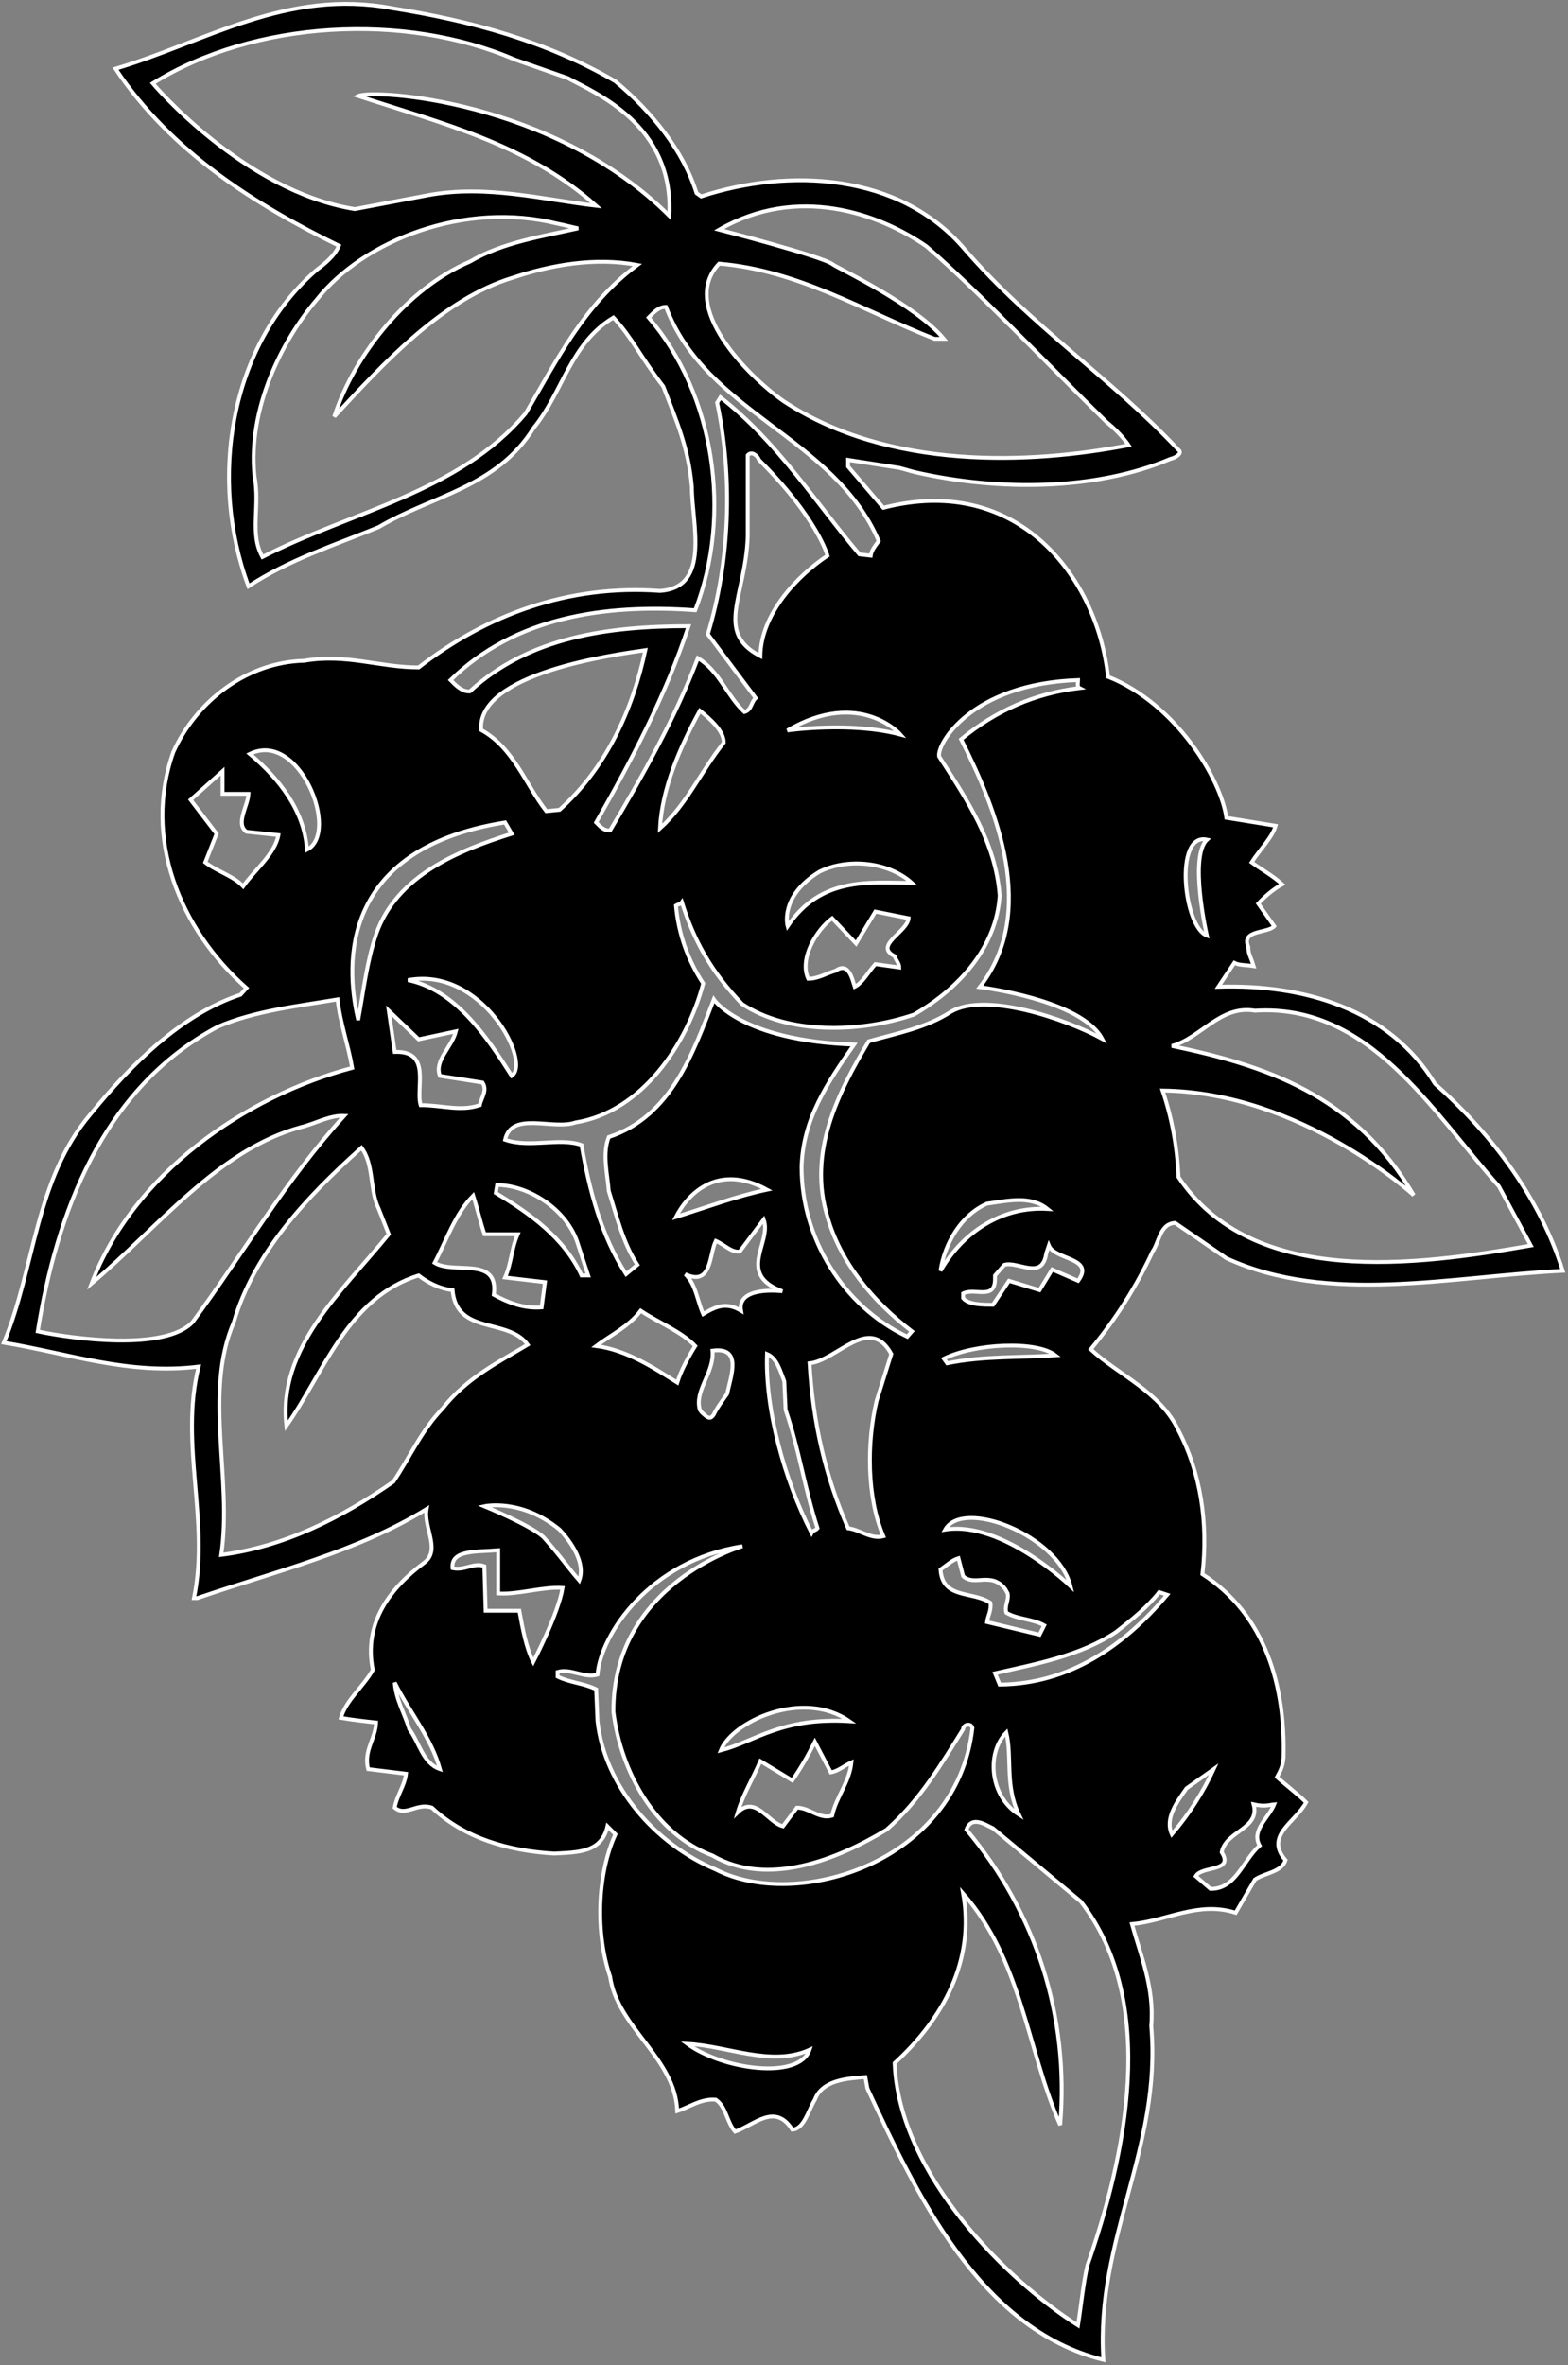 <?xml version="1.0" encoding="UTF-8"?>
<svg xmlns="http://www.w3.org/2000/svg" xmlns:xlink="http://www.w3.org/1999/xlink" width="408pt" height="615pt" viewBox="0 0 408 615" version="1.1">
<rect x="0" y="0" width="408" height="615" fill="#808080" stroke="none"/>
<g id="surface1">
<path style=" stroke:none;fill-rule:nonzero;fill:rgb(0%,0%,0%);fill-opacity:1;" d="M 305.781 317.98 L 319.102 327.148 C 345.738 339.43 377.914 331.816 406.629 330.434 C 400.918 312.098 388.812 295.492 373.414 281.828 C 361.48 262.281 339.168 255.883 317.027 256.574 L 321.176 250.348 C 322.562 251.039 323.617 250.816 326.195 251.211 C 325.352 248.434 324.809 248.098 324.809 246.195 C 322.906 241.699 329.824 242.734 331.555 240.832 L 327.402 234.953 C 328.961 233.223 331.383 231.148 333.633 229.938 C 331.211 227.688 328.27 226.129 325.676 224.227 C 327.75 220.941 331.035 217.828 331.902 214.715 L 319.102 212.637 C 317.766 202.719 306.066 183 288.312 175.969 C 285.484 150.066 264.902 122.984 229.848 132.031 L 220.68 121.309 L 220.68 119.578 L 233.996 121.652 C 236.246 122.23 236.938 122.52 238.496 122.863 C 259.945 127.707 285.082 127.594 304.629 119.289 C 305.477 119.172 307.992 117.906 306.59 116.926 C 289.168 98.328 268.48 84.957 250.949 64.746 C 233.996 44.852 205.109 43.641 182.449 51.078 L 181.238 50.215 C 177.781 39.145 169.652 29.113 160.137 21.156 C 142.32 10.777 122.602 5.414 102.02 2.129 C 74.688 -3.062 53.41 10.949 30.059 17.867 C 44.59 39.664 66.902 53.504 88.18 63.879 C 87.141 66.477 84.547 68.551 82.473 70.105 C 59.641 89.824 54.277 124.766 64.656 152.441 C 75.207 145.523 87.141 141.719 98.559 137.047 C 112.223 128.918 129.176 126.844 138.859 111.273 C 146.473 101.934 148.375 89.309 159.617 82.562 C 164.461 87.75 166.48 92.535 172.59 100.492 C 176.051 109.488 179.164 116.465 180.027 126.672 C 180.027 136.066 185.047 152.789 171.727 153.652 C 147.855 151.926 126.578 159.883 108.938 173.547 C 98.73 173.547 90.082 169.914 79.184 171.816 C 64.309 172.16 51.164 182.195 45.109 195.516 C 37.152 217.828 46.664 241.523 64.137 256.922 L 62.578 258.648 C 47.355 263.664 34.211 276.641 23.488 289.785 C 9.129 306.738 9.129 329.57 1 349.117 C 17.777 351.883 33.52 357.59 51.68 355.344 C 46.664 375.406 54.621 395.473 50.469 415.539 L 51.336 415.539 C 71.574 408.617 93.023 403.43 111.012 392.359 C 110.148 397.203 114.816 403.086 110.32 406.371 C 101.324 413.117 94.578 422.109 97 434.219 C 94.578 438.543 90.082 442.004 88.699 446.672 C 91.641 447.191 94.754 447.539 97.867 447.883 C 97.695 452.211 94.578 455.148 95.789 459.992 L 105.648 461.203 C 105.305 464.316 103.227 466.91 102.711 470.023 C 105.477 472.445 108.59 468.641 112.395 470.023 C 120.871 477.98 132.289 481.27 144.223 481.961 C 150.277 481.613 156.504 481.785 158.062 474.867 L 160.137 476.945 C 155.293 487.496 154.949 502.891 158.754 513.961 C 160.656 527.281 175.703 535.062 176.223 548.902 C 179.512 547.863 182.449 545.613 186.258 545.961 C 189.023 547.863 189.023 551.668 191.273 554.266 C 196.289 552.535 201.652 546.652 206.148 553.746 C 209.262 553.574 210.301 548.73 212.031 545.961 C 213.934 540.773 220.68 540.426 225.176 540.082 L 225.695 543.02 C 238.148 569.832 254.754 605.637 287.102 613.594 C 285.023 582.113 302.324 558.59 299.555 526.762 C 300.422 516.902 296.789 508.426 294.539 500.297 C 303.707 499.43 311.836 494.242 321.523 497.355 L 326.539 488.707 C 329.133 486.977 333.461 486.805 334.496 483.691 C 328.961 477.289 337.09 473.832 339.859 468.641 C 337.781 466.566 334.359 463.969 332.285 462.066 C 333.367 460.117 333.801 459.035 333.977 457.051 C 334.496 438.543 329.309 419.863 312.875 409.312 C 314.43 395.82 312.355 382.848 306.648 371.949 C 301.977 361.914 290.906 357.418 283.816 350.844 C 290.387 342.891 295.75 334.414 299.902 325.418 C 301.633 322.996 301.805 318.152 305.781 317.98 Z M 314.086 218.316 C 309.316 222.648 314.027 243.254 314.027 243.254 C 308.016 241.066 305.418 216.367 314.086 218.316 Z M 367.84 310.762 C 352.434 284.398 328.789 276.984 304.918 271.969 C 312.527 269.895 317.547 261.246 326.539 262.801 C 356.289 260.898 372.551 288.922 390.02 308.465 L 398.324 323.859 C 368.574 329.051 325.848 334.934 306.648 306.047 C 306.301 298.09 304.918 290.648 302.496 283.559 C 338.566 283.969 367.84 310.762 367.84 310.762 Z M 232.785 248.617 C 233.133 249.656 233.996 250.52 233.996 251.559 L 227.77 250.691 C 225.867 252.77 224.484 255.535 222.406 256.574 C 221.715 254.496 220.852 250 217.391 252.422 C 214.969 253.113 212.895 254.496 210.301 254.496 C 207.879 249.309 212.469 241.719 216.527 238.758 L 222.754 245.332 L 227.77 237.027 L 236.418 238.758 C 236.074 242.391 227.254 245.852 232.785 248.617 Z M 204.938 240.832 C 204.938 240.832 202.719 233.051 213.242 226.648 C 220.504 223.016 231.23 224.055 237.285 229.59 C 225.867 229.418 213.551 228.066 204.938 240.832 Z M 234.344 191.016 C 221.352 187.551 204.883 189.934 204.883 189.934 C 223.734 178.883 234.344 191.016 234.344 191.016 Z M 197.848 170.605 C 185.816 164.367 194.051 155.051 194.559 139.469 L 194.559 118.367 C 195.598 117.156 197.152 118.539 197.5 119.578 C 212.684 134.684 215.316 144.484 215.316 144.484 C 207.531 149.676 198.02 159.535 197.848 170.605 Z M 187.121 68.551 C 207.703 70.281 224.656 80.832 243.164 88.098 L 245.586 88.098 C 238.25 79.219 218.316 69.898 216.688 68.734 C 213.984 66.648 187.121 59.73 187.121 59.73 C 207.484 48.016 228.5 55.383 241.066 64.051 C 254.242 75.457 271.617 93.734 288.016 109.824 C 291.551 112.582 293.676 115.773 293.676 115.773 C 268.172 120.703 231.316 122.332 203.945 104.344 C 194.641 97.84 176.5 79.648 187.121 68.551 Z M 39.746 21.676 C 66.211 5.242 105.305 3.164 133.844 15.445 L 147.684 20.289 C 154.836 24.184 175.418 32.418 174.148 56.098 C 143.785 25.918 96.984 23.102 93.195 24.961 C 114.816 32.051 137.133 37.414 155.121 53.504 C 141.629 51.945 126.578 47.965 111.531 50.734 L 92.332 54.367 C 63.398 49.75 39.746 21.676 39.746 21.676 Z M 136.785 107.469 C 119.488 128.055 91.121 133.07 68.285 144.832 C 64.828 138.605 67.77 131.688 66.211 123.73 C 64.48 106.434 73.152 88.75 82.473 77.848 C 94.602 62.531 120.871 52.117 145.09 58.172 C 146.992 58.52 148.723 59.035 150.449 59.383 C 141.281 61.457 130.73 63.016 122.258 68.031 C 105.996 74.949 92.156 92.246 86.969 108.336 C 99.941 94.324 115.164 77.719 133.5 72.184 C 143.359 68.895 154.773 66.82 165.844 68.895 C 151.836 79.273 144.742 93.977 136.785 107.469 Z M 180.895 158.672 C 190.582 133.762 185.91 102.453 168.785 82.562 C 170.172 81.176 171.383 79.793 173.285 79.793 C 183.66 107.469 217.047 113.523 228.637 140.68 C 227.77 141.891 226.734 143.102 226.559 144.484 L 223.617 144.141 C 212.203 130.648 202.172 114.734 187.469 103.316 L 186.602 104.703 C 190.754 124.246 189.891 146.215 184.18 164.898 L 196.637 181.504 C 195.426 182.539 195.598 184.617 193.695 185.137 C 189.195 180.984 187.121 174.41 181.586 171.125 C 175.703 186.691 167.402 201.395 158.754 215.926 C 157.195 216.098 156.16 214.887 155.121 213.848 C 164.461 197.414 173.285 180.637 179.164 162.82 C 158.406 162.82 137.648 165.59 122.258 179.773 C 120.18 179.945 118.449 178.043 117.238 176.832 C 133.844 160.574 157.023 156.941 180.895 158.672 Z M 188.332 193.094 C 182.277 200.703 178.816 209.008 171.727 215.406 C 172.246 205.027 176.914 194.305 182.105 184.789 C 184.699 186.863 188.332 189.98 188.332 193.094 Z M 113.09 328.359 C 116.203 322.477 118.449 315.559 123.121 310.887 C 124.285 314.516 124.934 317.551 126.062 320.922 L 134.711 320.922 C 132.98 324.898 133.152 328.188 131.422 332.164 L 141.801 333.375 L 140.938 339.949 C 136.266 340.293 132.289 338.738 128.484 336.66 C 129.867 326.457 118.105 331.473 113.09 328.359 Z M 102.711 273.527 L 101.152 262.801 L 108.938 270.238 L 118.621 268.164 C 117.586 272.316 112.914 275.773 114.473 279.754 L 125.543 281.48 C 126.926 283.559 125.195 285.461 124.852 287.363 C 119.836 289.094 114.992 287.363 109.453 287.363 C 108.07 282.867 112.395 273.18 102.711 273.527 Z M 145.605 397.723 C 148.547 400.836 152.449 406.383 150.719 410.934 C 147.684 407.469 145.516 404.219 141.398 399.668 C 138.148 396.633 126.016 391.648 126.016 391.648 C 126.016 391.648 135.551 389.484 145.605 397.723 Z M 129.004 310.195 L 129.348 308.121 C 137.133 308.121 146.992 314.004 150.105 322.652 L 153.047 331.645 L 151.316 331.645 C 146.816 321.785 137.648 315.387 129.004 310.195 Z M 106.168 254.844 C 125.367 251.25 138.367 276.168 133.152 279.754 C 126.754 269.719 118.621 257.438 106.168 254.844 Z M 145.605 210.562 L 142.148 210.91 C 136.613 203.816 133.672 194.477 125.195 189.805 C 124.066 174.984 160.035 170.219 167.922 169.051 C 164.637 184.441 157.891 199.492 145.605 210.562 Z M 131.422 213.848 L 133.152 216.789 C 119.488 221.113 103.227 227.516 97.867 242.91 C 95.445 250 94.578 257.785 93.195 265.223 C 90.699 254.5 85.719 221.133 131.422 213.848 Z M 79.875 220.941 C 79.184 210.734 72.613 202.434 65 196.031 C 77.918 189.719 88.535 216.586 79.875 220.941 Z M 63.27 230.453 C 60.676 227.688 56.523 226.648 53.41 224.227 L 56.352 216.789 L 49.605 207.969 L 57.91 200.531 L 57.91 206.41 L 64.656 206.41 C 64.48 209.699 61.195 214.195 64.137 216.27 L 72.438 217.137 C 71.574 221.98 66.211 226.305 63.27 230.453 Z M 50.125 343.754 C 43.035 351.352 18.91 348.141 9.82 346.176 C 14.664 315.906 26.426 283.039 56.699 266.953 C 66.383 262.801 77.629 261.59 87.832 259.859 C 88.527 266.09 90.602 271.621 91.641 277.676 C 63.617 285.113 34.73 305.18 23.832 333.723 C 41.129 319.191 56.699 298.953 78.32 293.07 C 81.953 292.207 85.758 289.957 89.562 290.133 C 74.168 307.082 63.27 325.938 50.125 343.754 Z M 106.516 449.613 C 105.305 445.637 103.055 442.004 102.711 437.508 C 106.516 445.117 112.223 451.863 114.473 459.992 C 109.973 458.438 109.109 453.074 106.516 449.613 Z M 102.363 385.27 C 88.699 394.781 73.824 402.219 57.562 404.297 C 60.504 384.402 52.895 362.09 60.848 343.754 C 66.039 325.938 79.531 311.406 94.059 298.434 C 97.348 302.758 96.137 309.504 98.559 314.348 L 101.152 320.922 C 88.699 336.145 72.266 350.5 74.516 370.738 C 84.203 357.074 90.43 337.355 108.938 331.645 C 111.359 333.547 114.473 335.105 117.758 335.449 C 118.797 347.215 132.113 342.543 137.305 349.637 C 129.867 354.133 121.562 358.109 115.164 366.238 C 109.629 371.949 106.688 378.867 102.363 385.27 Z M 138.75 432.145 C 136.859 428.34 135.996 423.496 135.137 418.824 L 126.363 418.824 L 126.02 407.234 C 123.266 406.199 120.855 408.445 117.758 407.754 C 117.242 402.91 124.066 403.566 129.633 403.086 L 129.633 414.328 C 134.793 414.672 141.223 412.535 146.383 412.883 C 145.301 419.602 138.75 432.145 138.75 432.145 Z M 178.816 531.43 C 189.371 531.949 200.613 537.484 210.645 532.988 C 207.918 540.934 187.984 538.117 178.816 531.43 Z M 186.258 486.113 C 170.516 479.539 157.371 464.488 155.469 447.539 L 155.121 439.234 C 152.008 437.68 148.203 437.508 145.09 435.949 L 145.09 434.738 C 148.547 433.699 152.008 436.469 155.469 435.43 C 156.332 424.879 169.133 405.734 193.184 402.051 C 193.184 402.051 159.383 411.801 159.617 445.117 C 161.52 460.34 170.172 476.77 185.391 482.48 C 199.746 490.781 217.91 483.516 230.711 475.734 C 239.531 467.949 245.066 458.438 250.605 449.613 C 250.488 448.566 252.52 447.754 253.023 449.27 C 249.086 484.383 207.266 496.949 186.258 486.113 Z M 229.848 399.453 C 226.559 400.316 223.793 397.723 220.68 397.375 C 214.797 384.059 211.512 369.871 210.645 354.477 C 217.738 353.785 226.215 341.68 231.922 352.055 L 228.117 364.164 C 225.523 375.062 225.523 389.246 229.848 399.453 Z M 197.848 457.918 L 206.148 462.934 C 208.223 459.992 210.301 456.359 212.031 452.902 L 216.18 460.855 C 218.086 460.512 219.641 459.129 221.543 458.262 C 221.023 463.453 217.566 467.258 216.527 472.102 C 213.242 473.141 210.645 470.023 207.359 470.023 L 203.727 474.867 C 199.746 473.832 196.637 466.738 191.965 471.234 C 193.348 466.566 195.941 462.414 197.848 457.918 Z M 187.551 455.133 C 190.586 447.551 208.918 439.098 221.023 447.539 C 203.367 446.469 196.648 452.75 187.551 455.133 Z M 212.723 397.375 C 212.375 397.895 211.512 397.895 211.164 398.586 C 204.074 384.746 199.059 366.414 199.574 352.055 C 202.227 353.152 203.035 356.555 204.074 359.148 L 204.418 366.586 C 207.879 376.617 209.434 387.344 212.723 397.375 Z M 192.828 340.812 C 189.023 338.562 186.43 339.602 182.969 341.68 C 181.414 338.219 181.066 333.895 178.301 331.301 C 185.219 334.586 184.527 326.109 186.258 322.652 C 188.332 323.516 190.406 325.766 192.484 325.418 L 198.711 317.113 C 200.961 322.996 191.449 331.199 203.586 335.75 C 203.586 335.75 191.668 334.234 192.828 340.812 Z M 185.391 351.191 C 193.176 350.152 190.234 357.59 189.195 362.434 C 187.984 364.164 186.43 366.238 185.738 367.797 C 184.699 369.355 183.992 368.504 182.594 367.25 L 182.105 366.586 C 180.605 361.512 185.941 356.875 185.391 351.191 Z M 175.879 316.422 C 179.102 310.184 186.898 302.383 199.574 309.332 C 191.445 311.062 183.66 314.004 175.879 316.422 Z M 180.895 349.98 C 179.164 352.746 177.262 356.207 176.223 359.492 C 170.172 355.688 163.078 351.02 155.121 349.98 C 158.754 347.215 163.598 344.965 166.711 340.812 C 171.383 343.926 177.262 346.176 180.895 349.98 Z M 278.551 412.449 C 278.551 412.449 260.785 395.336 245.934 397.723 C 250.602 389.484 275.301 399.234 278.551 412.449 Z M 245.586 353.266 C 253.719 349.289 269.688 348.539 274.648 352.402 C 265.074 353.074 256.07 352.52 246.453 354.477 Z M 273.781 330.09 L 270.496 335.449 L 262.539 333.027 L 258.387 339.258 C 255.621 339.258 251.988 339.258 250.605 337.527 L 250.605 336.316 C 253.719 334.758 258.906 338.219 258.906 332.512 L 258.906 331.645 L 261.328 328.879 C 264.961 327.84 271.188 333.027 272.227 325.938 L 272.918 323.859 C 274.473 327.668 285.023 326.977 280.527 333.027 Z M 244.723 330.434 C 245.762 323.344 250.086 315.906 256.828 312.965 C 262.02 312.273 268.074 310.715 272.57 314.348 C 260.809 313.656 250.605 320.23 244.723 330.434 Z M 249.395 405.16 L 250.605 409.828 C 253.543 412.598 257.867 408.504 261.559 413.176 L 262.191 414.328 C 262.539 416.23 261.328 417.441 261.848 419.344 C 264.785 421.074 268.594 420.898 271.707 422.629 L 270.496 425.051 L 256.828 421.766 C 257.004 420.211 258.039 418.652 257.695 416.75 C 253.023 413.637 245.242 415.883 244.723 408.102 C 246.277 407.062 247.664 405.68 249.395 405.16 Z M 282.949 589.031 C 281.91 593.355 281.191 600.309 280.5 604.633 C 262.949 593.582 233.918 565.852 232.785 536.449 C 245.414 524.859 253.719 509.809 250.605 492.34 C 265.824 509.637 267.211 532.641 275.859 552.535 C 278.277 524.168 269.457 497.184 251.469 475.734 C 252.852 471.93 256.484 474.523 258.387 475.387 L 281.219 494.414 C 301.633 520.707 292.809 560.836 282.949 589.031 Z M 261.848 450.48 C 263.402 456.879 261.434 464.234 265.117 471.816 C 257.535 467.051 256.578 455.824 261.848 450.48 Z M 326.195 469.16 C 329.25 469.867 330.551 469.219 331.555 469.16 C 330.172 472.621 325.504 475.906 327.75 479.887 C 323.426 483.691 321.523 491.301 314.949 491.129 L 311.145 487.844 C 312.703 485.074 321.176 486.805 317.891 481.613 C 318.93 476.078 327.922 475.562 326.195 469.16 Z M 308.723 465.008 L 315.816 459.992 C 313.047 466.047 309.242 471.93 304.918 476.945 C 303.016 472.793 306.301 468.469 308.723 465.008 Z M 290.387 424.359 C 294.367 421.246 298.52 417.961 301.633 413.98 L 303.707 414.672 C 292.465 427.992 278.277 437.852 260.117 438.023 L 258.906 435.086 C 269.457 432.66 281.047 430.586 290.387 424.359 Z M 247.316 263.148 C 240.918 267.297 233.305 268.684 226.039 270.758 C 218.086 284.078 210.129 299.645 215.316 316.422 C 218.602 328.012 226.906 338.219 237.285 346.176 L 236.074 347.559 C 219.297 339.602 208.57 321.961 208.57 303.449 C 208.914 291.168 215.066 281.801 222.219 271.617 C 192.949 270.613 185.738 259.859 185.738 259.859 C 180.375 273.699 174.668 290.305 158.406 295.664 C 156.68 299.992 158.062 305.18 158.406 309.676 C 160.484 316.25 162.039 322.996 165.844 328.879 L 162.906 331.301 C 156.504 321.441 153.391 309.676 151.316 297.742 C 145.605 295.664 137.824 298.605 131.422 296.359 C 133.152 288.746 143.879 293.938 149.758 291.859 C 167.055 289.094 178.816 271.449 182.969 255.711 C 178.992 249.656 176.57 242.91 175.879 235.473 C 176.398 235.125 177.09 235.125 177.434 234.605 C 180.547 244.465 184.93 252.539 193.117 261.07 C 205.109 268.973 223.461 268.66 237.816 263.816 C 249.754 256.898 259.254 246.195 260.117 232.879 C 259.078 219.039 251.641 207.969 244.375 196.727 C 243.668 193.617 252.551 177.801 280.527 176.832 C 280.527 177.523 280.184 178.562 280.875 178.906 C 269.285 180.293 259.078 184.789 250.086 192.227 C 259.254 210.391 270.156 237.121 254.934 256.668 C 254.934 256.668 281.367 259.918 286.785 270.102 C 277.25 264.898 256.234 257.75 247.316 263.148 "/>
<path style="fill:none;stroke-width:10;stroke-linecap:butt;stroke-linejoin:miter;stroke:rgb(100%,100%,100%);stroke-opacity:1;stroke-miterlimit:4;" d="M 3057.812 2970.195 L 3191.016 2878.516 C 3457.383 2755.703 3779.141 2831.836 4066.289 2845.664 C 4009.18 3029.023 3888.125 3195.078 3734.141 3331.719 C 3614.805 3527.188 3391.68 3591.172 3170.273 3584.258 L 3211.758 3646.523 C 3225.625 3639.609 3236.172 3641.836 3261.953 3637.891 C 3253.516 3665.664 3248.086 3669.023 3248.086 3688.047 C 3229.062 3733.008 3298.242 3722.656 3315.547 3741.68 L 3274.023 3800.469 C 3289.609 3817.773 3313.828 3838.516 3336.328 3850.625 C 3312.109 3873.125 3282.695 3888.711 3256.758 3907.734 C 3277.5 3940.586 3310.352 3971.719 3319.023 4002.852 L 3191.016 4023.633 C 3177.656 4122.812 3060.664 4320 2883.125 4390.312 C 2854.844 4649.336 2649.023 4920.156 2298.477 4829.688 L 2206.797 4936.914 L 2206.797 4954.219 L 2339.961 4933.477 C 2362.461 4927.695 2369.375 4924.805 2384.961 4921.367 C 2599.453 4872.93 2850.82 4874.062 3046.289 4957.109 C 3054.766 4958.281 3079.922 4970.938 3065.898 4980.742 C 2891.68 5166.719 2684.805 5300.43 2509.492 5502.539 C 2339.961 5701.484 2051.094 5713.594 1824.492 5639.219 L 1812.383 5647.852 C 1777.812 5758.555 1696.523 5858.867 1601.367 5938.438 C 1423.203 6042.227 1226.016 6095.859 1020.195 6128.711 C 746.875 6180.625 534.102 6040.508 300.586 5971.328 C 445.898 5753.359 669.023 5614.961 881.797 5511.211 C 871.406 5485.234 845.469 5464.492 824.727 5448.945 C 596.406 5251.758 542.773 4902.344 646.562 4625.586 C 752.07 4694.766 871.406 4732.812 985.586 4779.531 C 1122.227 4860.82 1291.758 4881.562 1388.594 5037.266 C 1464.727 5130.664 1483.75 5256.914 1596.172 5324.375 C 1644.609 5272.5 1664.805 5224.648 1725.898 5145.078 C 1760.508 5055.117 1791.641 4985.352 1800.273 4883.281 C 1800.273 4789.336 1850.469 4622.109 1717.266 4613.477 C 1478.555 4630.742 1265.781 4551.172 1089.375 4414.531 C 987.305 4414.531 900.82 4450.859 791.836 4431.836 C 643.086 4428.398 511.641 4328.047 451.094 4194.844 C 371.523 3971.719 466.641 3734.766 641.367 3580.781 L 625.781 3563.516 C 473.555 3513.359 342.109 3383.594 234.883 3252.148 C 91.289 3082.617 91.289 2854.297 10 2658.828 C 177.773 2631.172 335.195 2574.102 516.797 2596.562 C 466.641 2395.938 546.211 2195.273 504.688 1994.609 L 513.359 1994.609 C 715.742 2063.828 930.234 2115.703 1110.117 2226.406 C 1101.484 2177.969 1148.164 2119.141 1103.203 2086.289 C 1013.242 2018.828 945.781 1928.906 970 1807.812 C 945.781 1764.57 900.82 1729.961 886.992 1683.281 C 916.406 1678.086 947.539 1674.609 978.672 1671.172 C 976.953 1627.891 945.781 1598.516 957.891 1550.078 L 1056.484 1537.969 C 1053.047 1506.836 1032.266 1480.898 1027.109 1449.766 C 1054.766 1425.547 1085.898 1463.594 1123.945 1449.766 C 1208.711 1370.195 1322.891 1337.305 1442.227 1330.391 C 1502.773 1333.867 1565.039 1332.148 1580.625 1401.328 L 1601.367 1380.547 C 1552.93 1275.039 1549.492 1121.094 1587.539 1010.391 C 1606.562 877.188 1757.031 799.375 1762.227 660.977 C 1795.117 671.367 1824.492 693.867 1862.578 690.391 C 1890.234 671.367 1890.234 633.32 1912.734 607.344 C 1962.891 624.648 2016.523 683.477 2061.484 612.539 C 2092.617 614.258 2103.008 662.695 2120.312 690.391 C 2139.336 742.266 2206.797 745.742 2251.758 749.18 L 2256.953 719.805 C 2381.484 451.68 2547.539 93.633 2871.016 14.062 C 2850.234 328.867 3023.242 564.102 2995.547 882.383 C 3004.219 980.977 2967.891 1065.742 2945.391 1147.031 C 3037.07 1155.703 3118.359 1207.578 3215.234 1176.445 L 3265.391 1262.93 C 3291.328 1280.234 3334.609 1281.953 3344.961 1313.086 C 3289.609 1377.109 3370.898 1411.68 3398.594 1463.594 C 3377.812 1484.336 3343.594 1510.312 3322.852 1529.336 C 3333.672 1548.828 3338.008 1559.648 3339.766 1579.492 C 3344.961 1764.57 3293.086 1951.367 3128.75 2056.875 C 3144.297 2191.797 3123.555 2321.523 3066.484 2430.508 C 3019.766 2530.859 2909.062 2575.82 2838.164 2641.562 C 2903.867 2721.094 2957.5 2805.859 2999.023 2895.82 C 3016.328 2920.039 3018.047 2968.477 3057.812 2970.195 Z M 3140.859 3966.836 C 3093.164 3923.516 3140.273 3717.461 3140.273 3717.461 C 3080.156 3739.336 3054.18 3986.328 3140.859 3966.836 Z M 3678.398 3042.383 C 3524.336 3306.016 3287.891 3380.156 3049.18 3430.312 C 3125.273 3451.055 3175.469 3537.539 3265.391 3521.992 C 3562.891 3541.016 3725.508 3260.781 3900.195 3065.352 L 3983.242 2911.406 C 3685.742 2859.492 3258.477 2800.664 3066.484 3089.531 C 3063.008 3169.102 3049.18 3243.516 3024.961 3314.414 C 3385.664 3310.312 3678.398 3042.383 3678.398 3042.383 Z M 2327.852 3663.828 C 2331.328 3653.438 2339.961 3644.805 2339.961 3634.414 L 2277.695 3643.086 C 2258.672 3622.305 2244.844 3594.648 2224.062 3584.258 C 2217.148 3605.039 2208.516 3650 2173.906 3625.781 C 2149.688 3618.867 2128.945 3605.039 2103.008 3605.039 C 2078.789 3656.914 2124.688 3732.812 2165.273 3762.422 L 2227.539 3696.68 L 2277.695 3779.727 L 2364.18 3762.422 C 2360.742 3726.094 2272.539 3691.484 2327.852 3663.828 Z M 2049.375 3741.68 C 2049.375 3741.68 2027.188 3819.492 2132.422 3883.516 C 2205.039 3919.844 2312.305 3909.453 2372.852 3854.102 C 2258.672 3855.82 2135.508 3869.336 2049.375 3741.68 Z M 2343.438 4239.844 C 2213.516 4274.492 2048.828 4250.664 2048.828 4250.664 C 2237.344 4361.172 2343.438 4239.844 2343.438 4239.844 Z M 1978.477 4443.945 C 1858.164 4506.328 1940.508 4599.492 1945.586 4755.312 L 1945.586 4966.328 C 1955.977 4978.438 1971.523 4964.609 1975 4954.219 C 2126.836 4803.164 2153.164 4705.156 2153.164 4705.156 C 2075.312 4653.242 1980.195 4554.648 1978.477 4443.945 Z M 1871.211 5464.492 C 2077.031 5447.188 2246.562 5341.68 2431.641 5269.023 L 2455.859 5269.023 C 2382.5 5357.812 2183.164 5451.016 2166.875 5462.656 C 2139.844 5483.516 1871.211 5552.695 1871.211 5552.695 C 2074.844 5669.844 2285 5596.172 2410.664 5509.492 C 2542.422 5395.43 2716.172 5212.656 2880.156 5051.758 C 2915.508 5024.18 2936.758 4992.266 2936.758 4992.266 C 2681.719 4942.969 2313.164 4926.68 2039.453 5106.562 C 1946.406 5171.602 1765 5353.516 1871.211 5464.492 Z M 397.461 5933.242 C 662.109 6097.578 1053.047 6118.359 1338.438 5995.547 L 1476.836 5947.109 C 1548.359 5908.164 1754.18 5825.82 1741.484 5589.023 C 1437.852 5890.82 969.844 5918.984 931.953 5900.391 C 1148.164 5829.492 1371.328 5775.859 1551.211 5614.961 C 1416.289 5630.547 1265.781 5670.352 1115.312 5642.656 L 923.32 5606.328 C 633.984 5652.5 397.461 5933.242 397.461 5933.242 Z M 1367.852 5075.312 C 1194.883 4869.453 911.211 4819.297 682.852 4701.68 C 648.281 4763.945 677.695 4833.125 662.109 4912.695 C 644.805 5085.664 731.523 5262.5 824.727 5371.523 C 946.016 5524.688 1208.711 5628.828 1450.898 5568.281 C 1469.922 5564.805 1487.227 5559.648 1504.492 5556.172 C 1412.812 5535.43 1307.305 5519.844 1222.578 5469.688 C 1059.961 5400.508 921.562 5227.539 869.688 5066.641 C 999.414 5206.758 1151.641 5372.812 1335 5428.164 C 1433.594 5461.055 1547.734 5481.797 1658.438 5461.055 C 1518.359 5357.266 1447.422 5210.234 1367.852 5075.312 Z M 1808.945 4563.281 C 1905.82 4812.383 1859.102 5125.469 1687.852 5324.375 C 1701.719 5338.242 1713.828 5352.07 1732.852 5352.07 C 1836.602 5075.312 2170.469 5014.766 2286.367 4743.203 C 2277.695 4731.094 2267.344 4718.984 2265.586 4705.156 L 2236.172 4708.594 C 2122.031 4843.516 2021.719 5002.656 1874.688 5116.836 L 1866.016 5102.969 C 1907.539 4907.539 1898.906 4687.852 1841.797 4501.016 L 1966.367 4334.961 C 1954.258 4324.609 1955.977 4303.828 1936.953 4298.633 C 1891.953 4340.156 1871.211 4405.898 1815.859 4438.75 C 1757.031 4283.086 1674.023 4136.055 1587.539 3990.742 C 1571.953 3989.023 1561.602 4001.133 1551.211 4011.523 C 1644.609 4175.859 1732.852 4343.633 1791.641 4521.797 C 1584.062 4521.797 1376.484 4494.102 1222.578 4352.266 C 1201.797 4350.547 1184.492 4369.57 1172.383 4381.68 C 1338.438 4544.258 1570.234 4580.586 1808.945 4563.281 Z M 1883.32 4219.062 C 1822.773 4142.969 1788.164 4059.922 1717.266 3995.938 C 1722.461 4099.727 1769.141 4206.953 1821.055 4302.109 C 1846.992 4281.367 1883.32 4250.195 1883.32 4219.062 Z M 1130.898 2866.406 C 1162.031 2925.234 1184.492 2994.414 1231.211 3041.133 C 1242.852 3004.844 1249.336 2974.492 1260.625 2940.781 L 1347.109 2940.781 C 1329.805 2901.016 1331.523 2868.125 1314.219 2828.359 L 1418.008 2816.25 L 1409.375 2750.508 C 1362.656 2747.07 1322.891 2762.617 1284.844 2783.398 C 1298.672 2885.43 1181.055 2835.273 1130.898 2866.406 Z M 1027.109 3414.727 L 1011.523 3521.992 L 1089.375 3447.617 L 1186.211 3468.359 C 1175.859 3426.836 1129.141 3392.266 1144.727 3352.461 L 1255.43 3335.195 C 1269.258 3314.414 1251.953 3295.391 1248.516 3276.367 C 1198.359 3259.062 1149.922 3276.367 1094.531 3276.367 C 1080.703 3321.328 1123.945 3418.203 1027.109 3414.727 Z M 1456.055 2172.773 C 1485.469 2141.641 1524.492 2086.172 1507.188 2040.664 C 1476.836 2075.312 1455.156 2107.812 1413.984 2153.32 C 1381.484 2183.672 1260.156 2233.516 1260.156 2233.516 C 1260.156 2233.516 1355.508 2255.156 1456.055 2172.773 Z M 1290.039 3048.047 L 1293.477 3068.789 C 1371.328 3068.789 1469.922 3009.961 1501.055 2923.477 L 1530.469 2833.555 L 1513.164 2833.555 C 1468.164 2932.148 1376.484 2996.133 1290.039 3048.047 Z M 1061.68 3601.562 C 1253.672 3637.5 1383.672 3388.32 1331.523 3352.461 C 1267.539 3452.812 1186.211 3575.625 1061.68 3601.562 Z M 1456.055 4044.375 L 1421.484 4040.898 C 1366.133 4111.836 1336.719 4205.234 1251.953 4251.953 C 1240.664 4400.156 1600.352 4447.812 1679.219 4459.492 C 1646.367 4305.586 1578.906 4155.078 1456.055 4044.375 Z M 1314.219 4011.523 L 1331.523 3982.109 C 1194.883 3938.867 1032.266 3874.844 978.672 3720.898 C 954.453 3650 945.781 3572.148 931.953 3497.773 C 906.992 3605 857.188 3938.672 1314.219 4011.523 Z M 798.75 3940.586 C 791.836 4042.656 726.133 4125.664 650 4189.688 C 779.18 4252.812 885.352 3984.141 798.75 3940.586 Z M 632.695 3845.469 C 606.758 3873.125 565.234 3883.516 534.102 3907.734 L 563.516 3982.109 L 496.055 4070.312 L 579.102 4144.688 L 579.102 4085.898 L 646.562 4085.898 C 644.805 4053.008 611.953 4008.047 641.367 3987.305 L 724.375 3978.633 C 715.742 3930.195 662.109 3886.953 632.695 3845.469 Z M 501.25 2712.461 C 430.352 2636.484 189.102 2668.594 98.203 2688.242 C 146.641 2990.938 264.258 3319.609 566.992 3480.469 C 663.828 3521.992 776.289 3534.102 878.32 3551.406 C 885.273 3489.102 906.016 3433.789 916.406 3373.242 C 636.172 3298.867 347.305 3098.203 238.32 2812.773 C 411.289 2958.086 566.992 3160.469 783.203 3219.297 C 819.531 3227.93 857.578 3250.43 895.625 3248.672 C 741.68 3079.18 632.695 2890.625 501.25 2712.461 Z M 1065.156 1653.867 C 1053.047 1693.633 1030.547 1729.961 1027.109 1774.922 C 1065.156 1698.828 1122.227 1631.367 1144.727 1550.078 C 1099.727 1565.625 1091.094 1619.258 1065.156 1653.867 Z M 1023.633 2297.305 C 886.992 2202.188 738.242 2127.812 575.625 2107.031 C 605.039 2305.977 528.945 2529.102 608.477 2712.461 C 660.391 2890.625 795.312 3035.938 940.586 3165.664 C 973.477 3122.422 961.367 3054.961 985.586 3006.523 L 1011.523 2940.781 C 886.992 2788.555 722.656 2645 745.156 2442.617 C 842.031 2579.258 904.297 2776.445 1089.375 2833.555 C 1113.594 2814.531 1144.727 2798.945 1177.578 2795.508 C 1187.969 2677.852 1321.133 2724.57 1373.047 2653.633 C 1298.672 2608.672 1215.625 2568.906 1151.641 2487.617 C 1096.289 2430.508 1066.875 2361.328 1023.633 2297.305 Z M 1387.5 1828.555 C 1368.594 1866.602 1359.961 1915.039 1351.367 1961.758 L 1263.633 1961.758 L 1260.195 2077.656 C 1232.656 2088.008 1208.555 2065.547 1177.578 2072.461 C 1172.422 2120.898 1240.664 2114.336 1296.328 2119.141 L 1296.328 2006.719 C 1347.93 2003.281 1412.227 2024.648 1463.828 2021.172 C 1453.008 1953.984 1387.5 1828.555 1387.5 1828.555 Z M 1788.164 835.703 C 1893.711 830.508 2006.133 775.156 2106.445 820.117 C 2079.18 740.664 1879.844 768.828 1788.164 835.703 Z M 1862.578 1288.867 C 1705.156 1354.609 1573.711 1505.117 1554.688 1674.609 L 1551.211 1757.656 C 1520.078 1773.203 1482.031 1774.922 1450.898 1790.508 L 1450.898 1802.617 C 1485.469 1813.008 1520.078 1785.312 1554.688 1795.703 C 1563.32 1901.211 1691.328 2092.656 1931.836 2129.492 C 1931.836 2129.492 1593.828 2031.992 1596.172 1698.828 C 1615.195 1546.602 1701.719 1382.305 1853.906 1325.195 C 1997.461 1242.188 2179.102 1314.844 2307.109 1392.656 C 2395.312 1470.508 2450.664 1565.625 2506.055 1653.867 C 2504.883 1664.336 2525.195 1672.461 2530.234 1657.305 C 2490.859 1306.172 2072.656 1180.508 1862.578 1288.867 Z M 2298.477 2155.469 C 2265.586 2146.836 2237.93 2172.773 2206.797 2176.25 C 2147.969 2309.414 2115.117 2451.289 2106.445 2605.234 C 2177.383 2612.148 2262.148 2733.203 2319.219 2629.453 L 2281.172 2508.359 C 2255.234 2399.375 2255.234 2257.539 2298.477 2155.469 Z M 1978.477 1570.82 L 2061.484 1520.664 C 2082.227 1550.078 2103.008 1586.406 2120.312 1620.977 L 2161.797 1541.445 C 2180.859 1544.883 2196.406 1558.711 2215.43 1567.383 C 2210.234 1515.469 2175.664 1477.422 2165.273 1428.984 C 2132.422 1418.594 2106.445 1449.766 2073.594 1449.766 L 2037.266 1401.328 C 1997.461 1411.68 1966.367 1482.617 1919.648 1437.656 C 1933.477 1484.336 1959.414 1525.859 1978.477 1570.82 Z M 1875.508 1598.672 C 1905.859 1674.492 2089.18 1759.023 2210.234 1674.609 C 2033.672 1685.312 1966.484 1622.5 1875.508 1598.672 Z M 2127.227 2176.25 C 2123.75 2171.055 2115.117 2171.055 2111.641 2164.141 C 2040.742 2302.539 1990.586 2485.859 1995.742 2629.453 C 2022.266 2618.477 2030.352 2584.453 2040.742 2558.516 L 2044.18 2484.141 C 2078.789 2383.828 2094.336 2276.562 2127.227 2176.25 Z M 1928.281 2741.875 C 1890.234 2764.375 1864.297 2753.984 1829.688 2733.203 C 1814.141 2767.812 1810.664 2811.055 1783.008 2836.992 C 1852.188 2804.141 1845.273 2888.906 1862.578 2923.477 C 1883.32 2914.844 1904.062 2892.344 1924.844 2895.82 L 1987.109 2978.867 C 2009.609 2920.039 1914.492 2838.008 2035.859 2792.5 C 2035.859 2792.5 1916.68 2807.656 1928.281 2741.875 Z M 1853.906 2638.086 C 1931.758 2648.477 1902.344 2574.102 1891.953 2525.664 C 1879.844 2508.359 1864.297 2487.617 1857.383 2472.031 C 1846.992 2456.445 1839.922 2464.961 1825.938 2477.5 L 1821.055 2484.141 C 1806.055 2534.883 1859.414 2581.25 1853.906 2638.086 Z M 1758.789 2985.781 C 1791.016 3048.164 1868.984 3126.172 1995.742 3056.68 C 1914.453 3039.375 1836.602 3009.961 1758.789 2985.781 Z M 1808.945 2650.195 C 1791.641 2622.539 1772.617 2587.93 1762.227 2555.078 C 1701.719 2593.125 1630.781 2639.805 1551.211 2650.195 C 1587.539 2677.852 1635.977 2700.352 1667.109 2741.875 C 1713.828 2710.742 1772.617 2688.242 1808.945 2650.195 Z M 2785.508 2025.508 C 2785.508 2025.508 2607.852 2196.641 2459.336 2172.773 C 2506.016 2255.156 2753.008 2157.656 2785.508 2025.508 Z M 2455.859 2617.344 C 2537.188 2657.109 2696.875 2664.609 2746.484 2625.977 C 2650.742 2619.258 2560.703 2624.805 2464.531 2605.234 Z M 2737.812 2849.102 L 2704.961 2795.508 L 2625.391 2819.727 L 2583.867 2757.422 C 2556.211 2757.422 2519.883 2757.422 2506.055 2774.727 L 2506.055 2786.836 C 2537.188 2802.422 2589.062 2767.812 2589.062 2824.883 L 2589.062 2833.555 L 2613.281 2861.211 C 2649.609 2871.602 2711.875 2819.727 2722.266 2890.625 L 2729.18 2911.406 C 2744.727 2873.32 2850.234 2880.234 2805.273 2819.727 Z M 2447.227 2845.664 C 2457.617 2916.562 2500.859 2990.938 2568.281 3020.352 C 2620.195 3027.266 2680.742 3042.852 2725.703 3006.523 C 2608.086 3013.438 2506.055 2947.695 2447.227 2845.664 Z M 2493.945 2098.398 L 2506.055 2051.719 C 2535.43 2024.023 2578.672 2064.961 2615.586 2018.242 L 2621.914 2006.719 C 2625.391 1987.695 2613.281 1975.586 2618.477 1956.562 C 2647.852 1939.258 2685.938 1941.016 2717.07 1923.711 L 2704.961 1899.492 L 2568.281 1932.344 C 2570.039 1947.891 2580.391 1963.477 2576.953 1982.5 C 2530.234 2013.633 2452.422 1991.172 2447.227 2068.984 C 2462.773 2079.375 2476.641 2093.203 2493.945 2098.398 Z M 2829.492 259.688 C 2819.102 216.445 2811.914 146.914 2805 103.672 C 2629.492 214.18 2339.18 491.484 2327.852 785.508 C 2454.141 901.406 2537.188 1051.914 2506.055 1226.602 C 2658.242 1053.633 2672.109 823.594 2758.594 624.648 C 2782.773 908.32 2694.57 1178.164 2514.688 1392.656 C 2528.516 1430.703 2564.844 1404.766 2583.867 1396.133 L 2812.188 1205.859 C 3016.328 942.93 2928.086 541.641 2829.492 259.688 Z M 2618.477 1645.195 C 2634.023 1581.211 2614.336 1507.656 2651.172 1431.836 C 2575.352 1479.492 2565.781 1591.758 2618.477 1645.195 Z M 3261.953 1458.398 C 3292.5 1451.328 3305.508 1457.812 3315.547 1458.398 C 3301.719 1423.789 3255.039 1390.938 3277.5 1351.133 C 3234.258 1313.086 3215.234 1236.992 3149.492 1238.711 L 3111.445 1271.562 C 3127.031 1299.258 3211.758 1281.953 3178.906 1333.867 C 3189.297 1389.219 3279.219 1394.375 3261.953 1458.398 Z M 3087.227 1499.922 L 3158.164 1550.078 C 3130.469 1489.531 3092.422 1430.703 3049.18 1380.547 C 3030.156 1422.07 3063.008 1465.312 3087.227 1499.922 Z M 2903.867 1906.406 C 2943.672 1937.539 2985.195 1970.391 3016.328 2010.195 L 3037.07 2003.281 C 2924.648 1870.078 2782.773 1771.484 2601.172 1769.766 L 2589.062 1799.141 C 2694.57 1823.398 2810.469 1844.141 2903.867 1906.406 Z M 2473.164 3518.516 C 2409.18 3477.031 2333.047 3463.164 2260.391 3442.422 C 2180.859 3309.219 2101.289 3153.555 2153.164 2985.781 C 2186.016 2869.883 2269.062 2767.812 2372.852 2688.242 L 2360.742 2674.414 C 2192.969 2753.984 2085.703 2930.391 2085.703 3115.508 C 2089.141 3238.32 2150.664 3331.992 2222.188 3433.828 C 1929.492 3443.867 1857.383 3551.406 1857.383 3551.406 C 1803.75 3413.008 1746.68 3246.953 1584.062 3193.359 C 1566.797 3150.078 1580.625 3098.203 1584.062 3053.242 C 1604.844 2987.5 1620.391 2920.039 1658.438 2861.211 L 1629.062 2836.992 C 1565.039 2935.586 1533.906 3053.242 1513.164 3172.578 C 1456.055 3193.359 1378.242 3163.945 1314.219 3186.406 C 1331.523 3262.539 1438.789 3210.625 1497.578 3231.406 C 1670.547 3259.062 1788.164 3435.508 1829.688 3592.891 C 1789.922 3653.438 1765.703 3720.898 1758.789 3795.273 C 1763.984 3798.75 1770.898 3798.75 1774.336 3803.945 C 1805.469 3705.352 1849.297 3624.609 1931.172 3539.297 C 2051.094 3460.273 2234.609 3463.398 2378.164 3511.836 C 2497.539 3581.016 2592.539 3688.047 2601.172 3821.211 C 2590.781 3959.609 2516.406 4070.312 2443.75 4182.734 C 2436.68 4213.828 2525.508 4371.992 2805.273 4381.68 C 2805.273 4374.766 2801.836 4364.375 2808.75 4360.938 C 2692.852 4347.07 2590.781 4302.109 2500.859 4227.734 C 2592.539 4046.094 2701.562 3778.789 2549.336 3583.32 C 2549.336 3583.32 2813.672 3550.82 2867.852 3448.984 C 2772.5 3501.016 2562.344 3572.5 2473.164 3518.516 Z M 2473.164 3518.516 " transform="matrix(0.1,0,0,-0.1,0,615)"/>
</g>
</svg>
